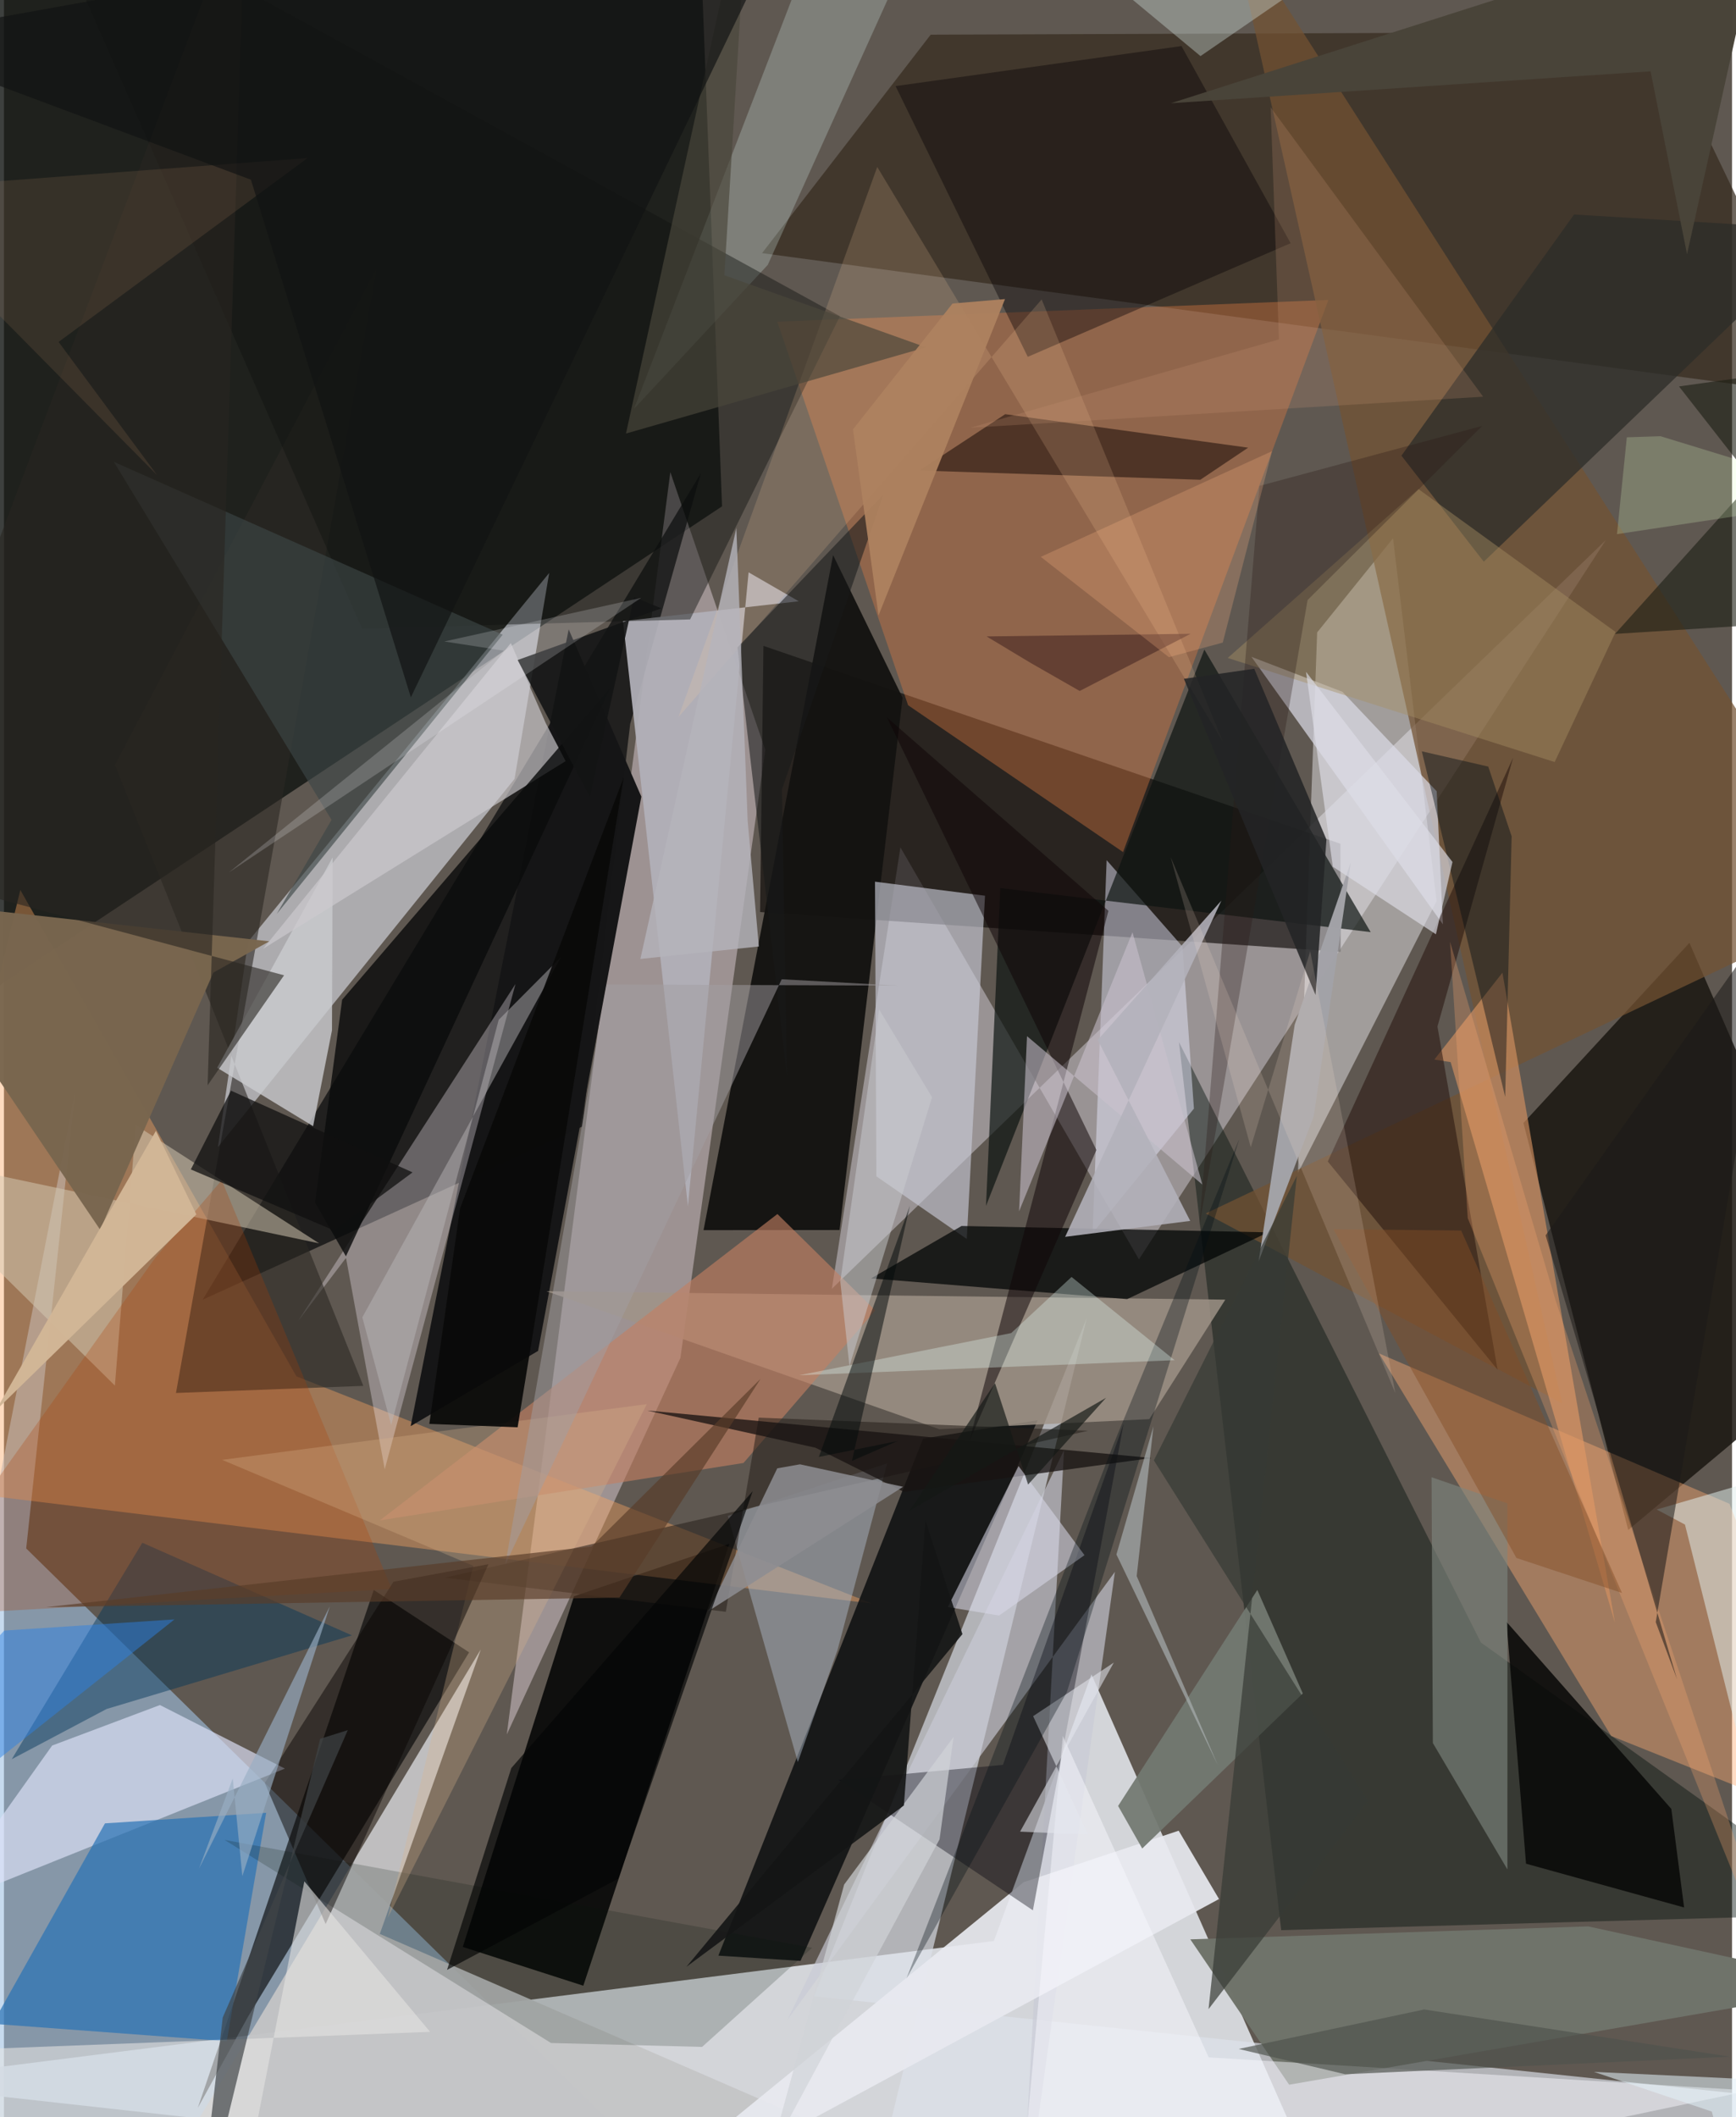 <svg xmlns="http://www.w3.org/2000/svg" width="228" height="278" viewBox="0 0 836 1024"><path fill="#5f5851" d="M0 0h836v1024H0z"/><path fill="#e4e7ed" fill-opacity=".867" d="M526.115 809.876l-47.211 128.915L-62 1007.293 648.02 1086z"/><path fill="#111412" fill-opacity=".812" d="M347.393 244.902L335.646-62H-15.661l-1.234 548.446z"/><path fill="#a0c1e3" fill-opacity=".6" d="M310.662 1043.496L-62 1021.584l96.374-493.119-23.612 220.469z"/><path fill="#feecf5" fill-opacity=".396" d="M368.304 362.698l-41.061 294.083-83.984 182.131 79.11-610.561z"/><path fill="#f0f3ff" fill-opacity=".533" d="M247.031 376.696l16.737-99.567-145.651 178.31-14.602 99.38z"/><path fill="#b8b4b8" fill-opacity=".647" d="M433.68 409.843l-33.154 213.493 374.456-362.157-225.914 347.93z"/><path fill="#dee2eb" fill-opacity=".659" d="M414.428 1086L898 1018.83l-506.144-53.285L523.82 637.503z"/><path fill="#090a0c" fill-opacity=".714" d="M279.783 544.888l23.171-194.69 34.21-121.348L96.149 628.606z"/><path fill="#0a0604" fill-opacity=".627" d="M646.648 460.38l-.09-52.293-279.15-95.712-1.614 128.736z"/><path fill="#050605" fill-opacity=".882" d="M221.963 941.66l58.315 18.765 70.638-213.737-75.172 25.384z"/><path fill="#fea560" fill-opacity=".4" d="M420.08 775.6L141.496 665.697 7.92 430.451-62 716.763z"/><path fill="#362b1f" fill-opacity=".725" d="M448.325 16.774l351.45-1.332 84.917 176.726-517.955-69.73z"/><path fill="#1b1812" fill-opacity=".859" d="M898 646.165L785.774 740l-50.696-196.84 80.308-87.129z"/><path fill="#fafbff" fill-opacity=".424" d="M693.055 435.85L625.99 567.364l9.29-261.487 36.714-45.532z"/><path fill="#141311" fill-opacity=".961" d="M434.738 337.477l-33.628-69-62.67 326.504 65.804-.063z"/><path fill="#05120f" fill-opacity=".443" d="M617.885 933.557l-49.446-429.523 146.048 290.372L898 925.72z"/><path fill="#0e1112" fill-opacity=".878" d="M345.617 945.878l39.738 2.54 114.728-261.515-55.436 8.924z"/><path fill="#010303" fill-opacity=".62" d="M93.778 1019.506l24.42-44.334 106.824-175.999-46.124-30.158z"/><path fill="#161617" fill-opacity=".992" d="M258.402 653.378l-61.64 36.4 76.434-385.373 35.155 80.907z"/><path fill="#db7942" fill-opacity=".4" d="M640.717 145.076L541.39 412.123l-103.999-71.029-63.298-185.527z"/><path fill="#feac73" fill-opacity=".42" d="M834.75 727.324l-169.53-72.709 112.297 184.998L898 887.803z"/><path fill="#a09488" fill-opacity=".827" d="M590.857 628.593l-36.779 57.802-101.578 4.859-190.012-66.734z"/><path fill="#c4c4c5" fill-opacity=".941" d="M230.674 797.778l-48.856 137.586 237.927 103.388-330.169-6.13z"/><path fill="#fff7ff" fill-opacity=".314" d="M142.344 638.869l23.137-30.487 18.731 102.236 63.245-234.677z"/><path fill="#c9cbd5" fill-opacity=".647" d="M379.019 976.903l133.815-275.508L491.768 1086l45.678-325.75z"/><path fill="#e7e9fe" fill-opacity=".471" d="M570.131 457.817l5.543 78.381-49.035 60.26 6.812-180.416z"/><path fill="#c8c9d5" fill-opacity=".647" d="M474.6 433.231l-53.217-6.795.665 142.515 43.731 30.293z"/><path fill="#0c1311" fill-opacity=".69" d="M475.086 583.263l105.632-269.09 80.454 136.66-179.174-21.291z"/><path fill="#735233" fill-opacity=".722" d="M581.37 586.908L898 436.648 592.985-39.75l160.766 718.457z"/><path fill="#000404" fill-opacity=".722" d="M611.594 596.045l-68.232 32.294-123.876-10.025 43.781-25.35z"/><path fill="#dce0f6" fill-opacity=".678" d="M135.922 855.409l-60.458-30.743-52.145 19.587-56.137 78.902z"/><path fill="#2872b5" fill-opacity=".702" d="M126.846 876.784L107.78 987.26l-113.29-8.425L48.864 881.9z"/><path fill="#d59160" fill-opacity=".647" d="M779.357 784.953L699.859 513.7l-7.893-1.222 32.955-42.028z"/><path fill="#b1b0b8" fill-opacity=".937" d="M330.883 583.396l-31.396-282.963 84.99-9.617-24.241-13.998z"/><path fill="#aebac9" fill-opacity=".475" d="M350.175 733.164l33.875 119.1 19.193-54.194 24.042-90.299z"/><path fill="#e9eaf0" fill-opacity=".918" d="M587.811 918.494l-19.508-33.05-75.003 24.893L278.075 1086z"/><path fill="#2c2924" fill-opacity=".6" d="M173.842 670.306L53.728 369.98l126.725-240.755-97.231 544.508z"/><path fill="#d3c9b2" fill-opacity=".529" d="M53.673 670.17l10.12-125.96 88.687 57.157L-62 556.005z"/><path fill="#dbdbe7" fill-opacity=".702" d="M693.11 382.693l3.006 64.364-92.62-129.367 44 16.882z"/><path fill="#00000c" fill-opacity=".373" d="M403.867 860.924l93.907 63.03 43.892-235.406-58.396 165.068z"/><path fill="#dbfaf2" fill-opacity=".247" d="M369.509 128.12L455.431-62h-50.534L304.806 197.704z"/><path fill="#70746b" fill-opacity=".996" d="M766.417 931.73L898 960.464l-276.264 47.835-47.81-70.301z"/><path fill="#090908" fill-opacity=".867" d="M736.327 901.402l-9.439-116.964 79.736 90.467 6.18 47.675z"/><path fill="#c27f62" fill-opacity=".624" d="M374.177 587.173L181.854 735.358l175.918-27.771 63.741-73.803z"/><path fill="#101210" fill-opacity=".443" d="M173.219 304.032l158.722-4.44 72.478-146.665L12.511-62z"/><path fill="#c9cace" fill-opacity=".804" d="M159.01 414.687l-.32 83.636-9.134 46.372-46.422-28.258z"/><path fill="#25110c" fill-opacity=".529" d="M730.088 366.47l-36.599 130.031 29.099 166.004-82.155-100.73z"/><path fill="#271f1b" fill-opacity=".549" d="M213.357 763.055l135.86 16.515 15.931-93.915 159.326 6.34z"/><path fill="#2a1910" fill-opacity=".631" d="M442.902 227.572l135.858 4.473 23.14-15.517-117.53-16.199z"/><path fill="#7e867d" fill-opacity=".631" d="M691.258 843.03l-.622-128.537 36.708 12.644-.012 177.047z"/><path fill="#2c2d28" fill-opacity=".749" d="M715.892 271.679L883.076 111.2l-123.505-7.45-83.513 116.647z"/><path fill="#040004" fill-opacity=".392" d="M495.29 172.587l127.156-54.95-52.79-95.358-138.318 19.365z"/><path fill="#f9faff" fill-opacity=".478" d="M512.26 839.648l70.549 155.424 261.836 16.031L489.668 1086z"/><path fill="#e0eeed" fill-opacity=".525" d="M895.816 1067.035l-29.778-356.363-66.477 19.426 13.67 7.296z"/><path fill="#cdcacf" fill-opacity=".663" d="M262.071 349.686l-16.86-38.644-119.867 147.871 146.37-90.78z"/><path fill="#003659" fill-opacity=".455" d="M3.782 850.853L66.94 746.178l101.379 44.788-118.679 35.62z"/><path fill="#af3e00" fill-opacity=".255" d="M105.34 570.844l82.235 197.704-238.221 13.437L73.138 608.432z"/><path fill="#0a0b0b" fill-opacity=".816" d="M165.436 607.634l128.097-275.276-129.925 151.173-13.092 98.085z"/><path fill="#737972" fill-opacity=".933" d="M550.662 894.055l-11.675-20.581 67.358-104.461 22.003 50.05z"/><path fill="#0f0407" fill-opacity=".518" d="M467.021 697.019l67.288-256.485-107.13-93.507L528.494 556.22z"/><path fill="#181312" fill-opacity=".765" d="M311.142 682.217l81.46 18.003 42.765 21.367 119.838-16.392z"/><path fill="#cac1ce" fill-opacity=".565" d="M579.755 572.938l-84.832-71.784-3.837 84.734 54.869-134.973z"/><path fill="#d7d8e7" fill-opacity=".561" d="M456.605 777.273l24.821 4.106 41.315-29.201-31.905-43.097z"/><path fill="#08180b" fill-opacity=".188" d="M106.721 889.9l157.923 98.226 73.089 1.896 53.263-47.965z"/><path fill="#a2a2a7" fill-opacity=".992" d="M633.633 539.902l-26.656 70.166 17.441-114.414 27.147-78.632z"/><path fill="#79664f" fill-opacity=".969" d="M-62 434.178l108.54 160.61 54.77-124.371 27.067-15.138z"/><path fill="#a78e64" fill-opacity=".435" d="M684.284 236.55l95.382 69.131-29.48 62.888-158.16-50.332z"/><path fill="#dbb68e" fill-opacity=".294" d="M311.002 679.126l-125.33 248.491 41.393-170.288-121.5-51.246z"/><path fill="#000c13" fill-opacity=".427" d="M685.92 363.39l40.333 167.14 3.127-126.034-11.318-33.73z"/><path fill="#090503" fill-opacity=".486" d="M126.191 862.371l29.435 68.218 78.762-174.033-45.928 8.465z"/><path fill="#e6e8ef" fill-opacity=".549" d="M497.884 830.049l26.537 57.29-32.843-1.44 45.344-81.773z"/><path fill="#3d4646" fill-opacity=".631" d="M241.285 306.991l-188.1-83.6 105.291 173.16-26.531 45.508z"/><path fill="#e5e4e2" fill-opacity=".584" d="M206.145 982.732L-62 993.029 110.775 1086l34.544-176.06z"/><path fill="#d2b697" fill-opacity=".976" d="M-62 738.944L93.077 587.38l-19.56-40.43L-57.18 775.16z"/><path fill="#363a35" fill-opacity=".694" d="M660.007 871.126l-77.265 100.62 42.719-403.038-69.173 137.62z"/><path fill="#ffd4a4" fill-opacity=".169" d="M326.28 346.833l175.727-202.006 87.609 213.843L422.468 80.743z"/><path fill="#bab6ba" fill-opacity=".471" d="M187.336 689.269l52.007-196.03 30.11-30.279-96.084 174.185z"/><path fill="#0f1010" fill-opacity=".741" d="M90.408 565.616l19.41-38.104 87.85 39.527-37.948 28.112z"/><path fill="#404448" fill-opacity=".69" d="M152.964 841l13.373-4.202-60.502 138.977L93.217 1086z"/><path fill="#292620" fill-opacity=".6" d="M98.516 524.929l36.987-53.21L-62 418.863 116.912-54.662z"/><path fill="#181a1b" fill-opacity=".553" d="M376.386 381.794l49.07-142.584-70.589 73.873 23.942 207.475z"/><path fill="#0a0a09" fill-opacity=".933" d="M248.491 690.33l-42.716-1.641 14.866-104.208 79.148-208.426z"/><path fill="#8d8d92" fill-opacity=".859" d="M434.975 719.104l-94.101 60.07 33.228-68.997 10.997-1.937z"/><path fill="#000c12" fill-opacity=".333" d="M597.636 550.859l-60.954 147.91-100.094 258.22 77.559-138.459z"/><path fill="#e3fdf6" fill-opacity=".325" d="M384.718 665.156l181.626-7.275-49.873-40.261-29.192 27.138z"/><path fill="#fdaa72" fill-opacity=".278" d="M699.577 455.523l51.145 173.725L872.53 995.082 708.138 589.165z"/><path fill="#1d1e15" fill-opacity=".608" d="M898 174.604l-87.65 12.301L898 299.098 779.398 306.6z"/><path fill="#281815" fill-opacity=".306" d="M578.244 593.297l29.127-358.292 107.794-29.017-84.505 84.229z"/><path fill="#dedde7" fill-opacity=".655" d="M692.743 451.878l-49.886-32.684-12.952-94.24 70.855 91.957z"/><path fill="#232426" fill-opacity=".863" d="M634.505 481.223l5.278-75.163-34.93-82.602-34.032 4.864z"/><path fill="#a19da1" fill-opacity=".502" d="M242.558 756.693l133.698-283.056 56.573 3.07-141.32-.546z"/><path fill="#4a473a" fill-opacity=".671" d="M446.057 167.978l-145.143 41.715L360.387-62 348.52 133.14z"/><path fill="#a8aeb0" fill-opacity=".682" d="M538.178 751.856l48.998 101.755-39.191-91.322 8.118-72.418z"/><path fill="#cbccd1" fill-opacity=".494" d="M448.989 530.7l-25.605-42.46-18.795 131.57 4.44 40.953z"/><path fill="#1c1b19" fill-opacity=".549" d="M745.808 597.51L809.4 812.228l-10.313-27.685 59.04-345.421z"/><path fill="#834c27" fill-opacity=".459" d="M782.769 770.47l-77.797-175.31-61.821-.614 88.534 158.978z"/><path fill="#141515" fill-opacity=".894" d="M283.437 385.455l-34.926-66.227 69.509-25.002-13.183-5.41z"/><path fill="#b5b4bb" fill-opacity=".8" d="M359.784 397.102l-5.477-141.724-46.43 208.432 57.327-6.038z"/><path fill="#d1d3d8" fill-opacity=".686" d="M406.467 911.476l-35.435 129.702 81.586-151.576 6.784-49.51z"/><path fill="#030b0a" fill-opacity=".51" d="M432.376 696.96l-38.154 7.706 44.048-121.544-28.031 123.462z"/><path fill="#98afc4" fill-opacity=".643" d="M157.634 776.933l-42.312 130.495-4.632-47.268-16.355 43.683z"/><path fill="#40221f" fill-opacity=".549" d="M475.396 307.819l98.696-1.28-53.68 27.656-23.817-13.615z"/><path fill="#ffb888" fill-opacity=".247" d="M613.47 218.21l-111.873 51.123 61.972 48.526 26.057-7.055z"/><path fill="#4e534d" fill-opacity=".678" d="M648.839 1003.25l-51.53-12.243 89.77-19.1 147.892 22.848z"/><path fill="#f7f6fe" fill-opacity=".196" d="M241.887 314.722l-28.865-4.463 95.284-21.117-199.527 132.83z"/><path fill="#b3b2bb" fill-opacity=".878" d="M513.369 598.215l60.505-7.708-44.73-87.539 59.81-67.376z"/><path fill="#d5e6e4" fill-opacity=".365" d="M578.855 27.13l54.102-37.19-121.62-34.712L471.497-62z"/><path fill="#c79677" fill-opacity=".216" d="M467.555 206.876l248.03-15-102.8-139.988 4.02 112.269z"/><path fill="#a47f59" fill-opacity=".18" d="M146.866 76.441L-62 92.12 74.137 229.864l-47.705-64.477z"/><path fill="#feebd7" fill-opacity=".161" d="M603.175 554.9l-38.747-140.375 108.68 259.26-41.174-213.722z"/><path fill="#2c81e4" fill-opacity=".482" d="M82.496 783.249L.18 788.654l-54.26 57.556-7.92 51.77z"/><path fill="#030505" fill-opacity=".671" d="M245.443 855.142L362.22 721.219l-64.99 187.407-82.874 44.137z"/><path fill="#ae825f" fill-opacity=".949" d="M458.886 146.8l-48.16 60.861 12.362 89.984 61.188-152.99z"/><path fill="#141616" fill-opacity=".902" d="M435.36 873.24l10.424-137.887 17.895 55.014L330.16 951.263z"/><path fill="#593c28" fill-opacity=".659" d="M20.379 777.33l277.39-4.637 68.279-105.822-81.726 81.104z"/><path fill="#141916" fill-opacity=".675" d="M495.451 718.02l37.699-41.938-94.989 54.488 41.277-61.6z"/><path fill="#deffc3" fill-opacity=".22" d="M785.096 211.514l-4.757 46.829L898 240.564l-96.61-29.586z"/><path fill="#e1f0f7" fill-opacity=".549" d="M769.231 1002.098l56.996 19.194 16.79 64.708 26.763-79.145z"/><path fill="#111313" fill-opacity=".671" d="M196.844 337.285L119.467 86.916-62 19.14 388.847-62z"/><path fill="#494439" fill-opacity=".988" d="M850.761-41.408l-36.536 164.36-17.644-88.457-232.044 15.432z"/></svg>